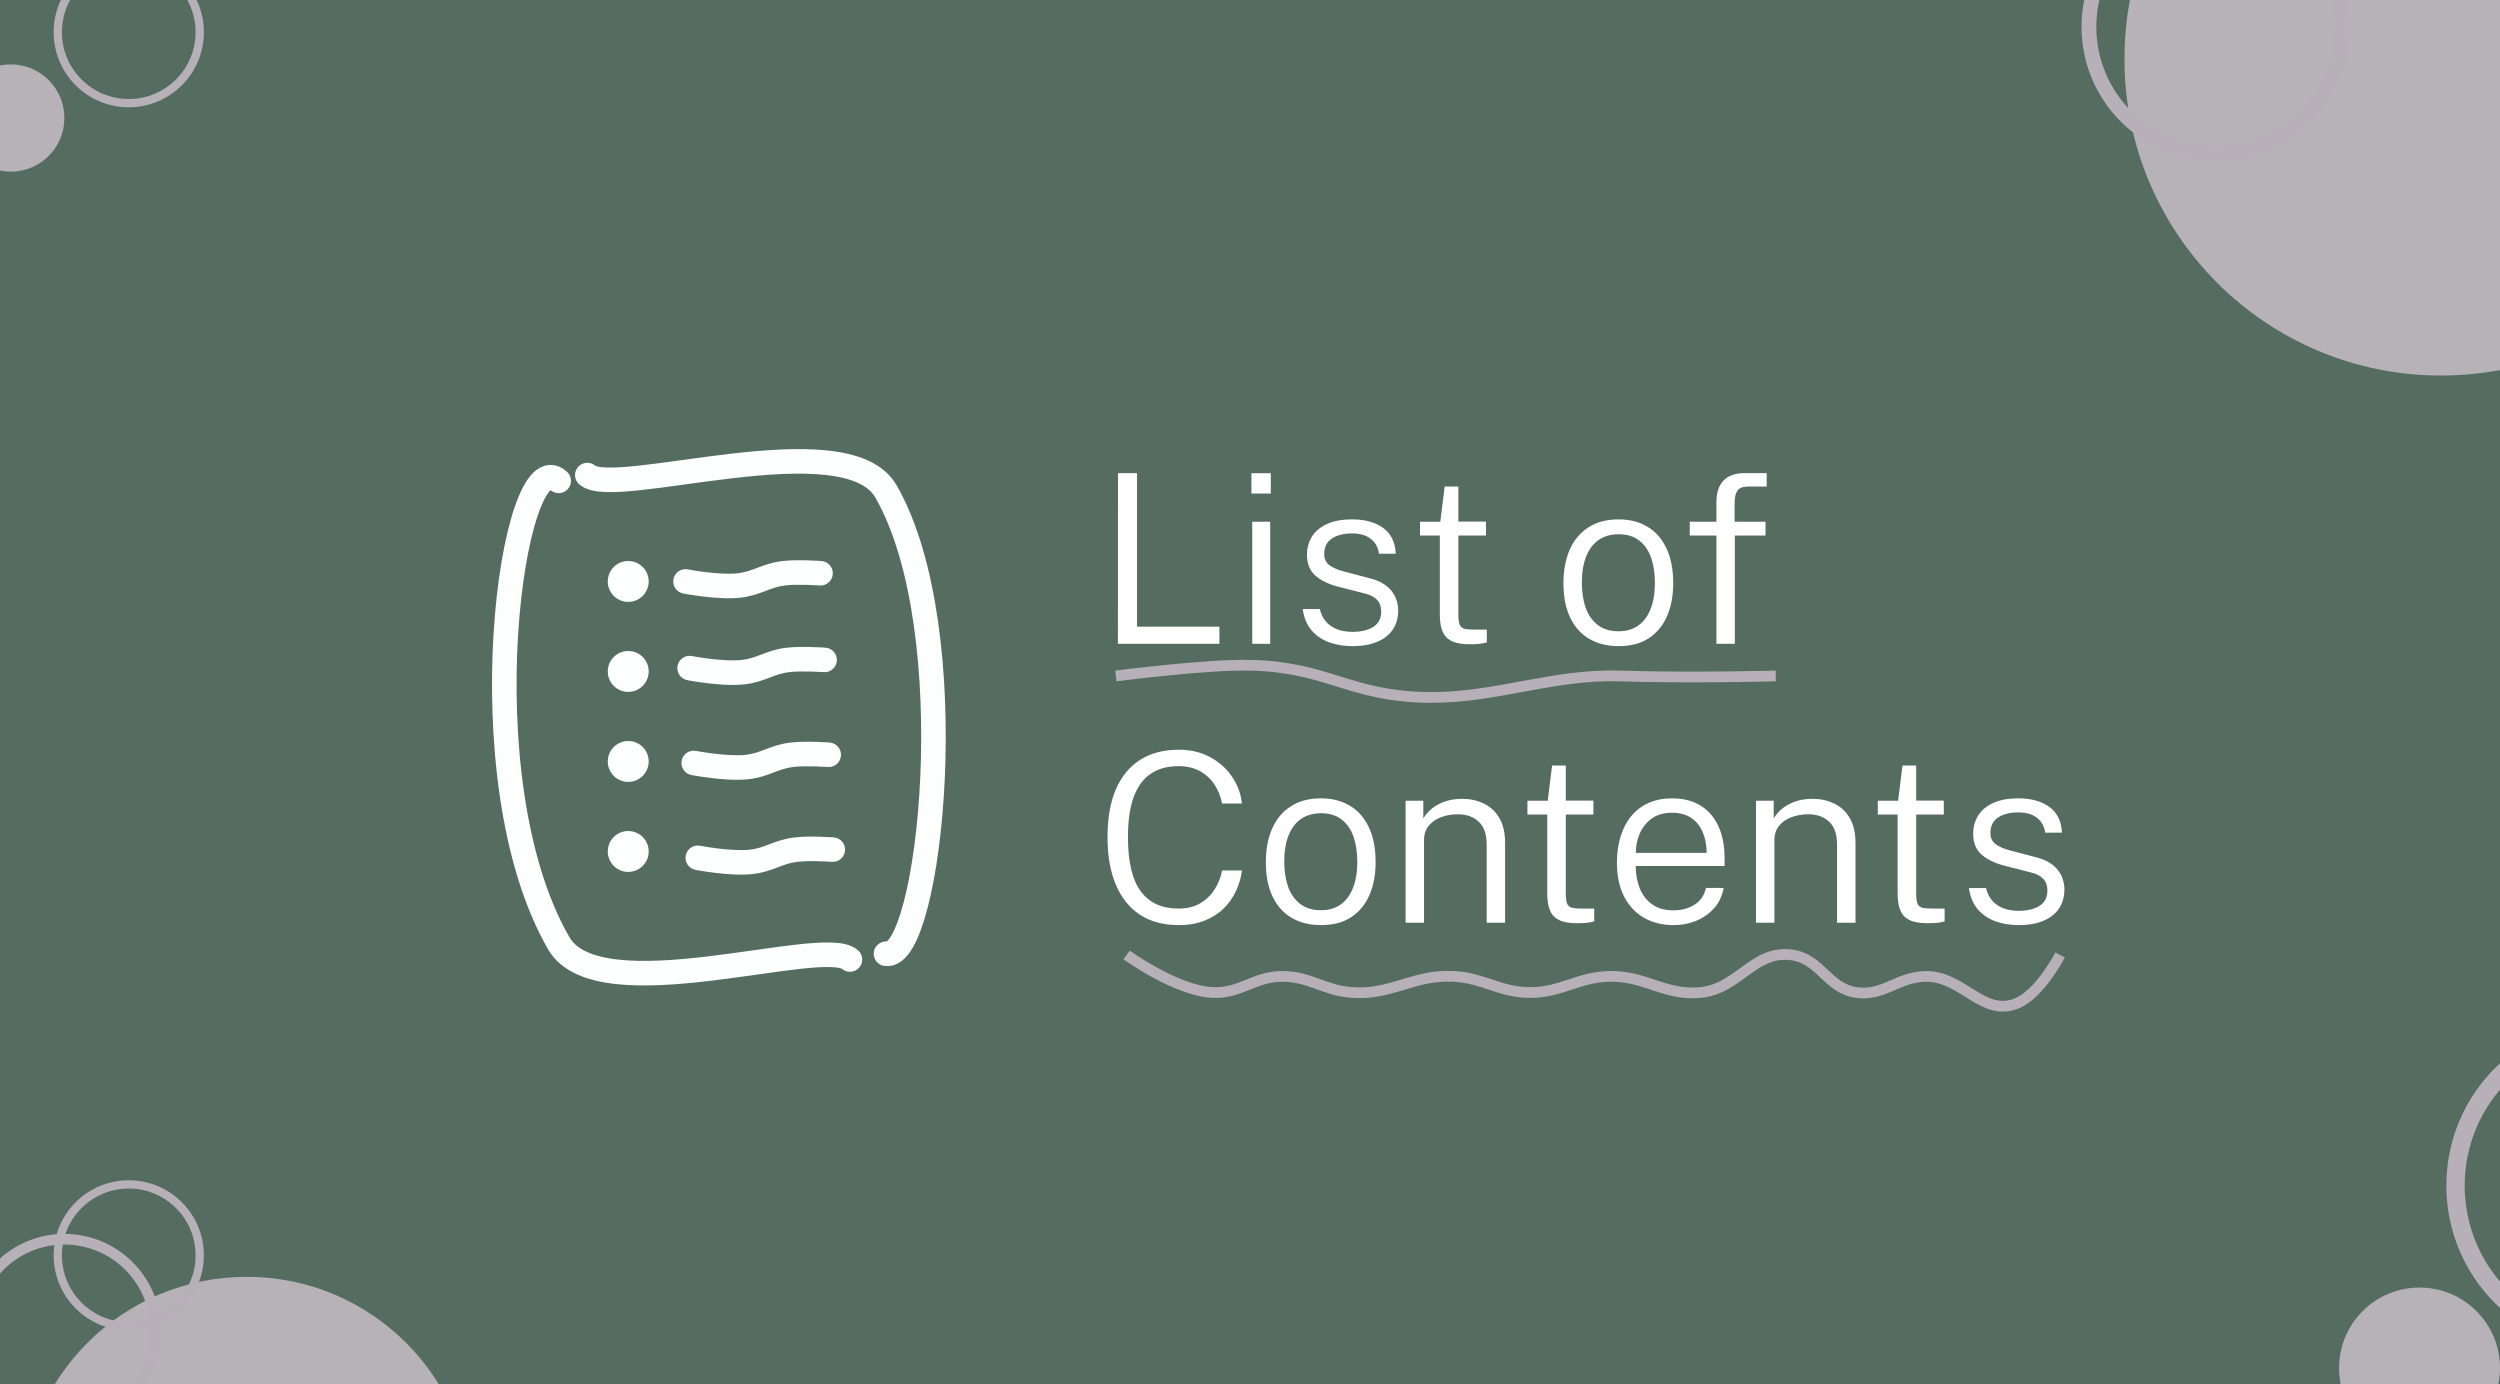 <svg width="233" height="129" viewBox="0 0 233 129" fill="none" xmlns="http://www.w3.org/2000/svg">
<rect x="0" y="0" width="233" height="129" fill="#333333" stroke="none"/>
<g clip-path="url(#clip0_301_354)">
<rect width="233" height="129" fill="#556D60"/>
<circle cx="227.5" cy="5.5" r="29.5" fill="#F8DDF3" fill-opacity="0.6"/>
<circle cx="23" cy="140" r="21" fill="#F8DDF3" fill-opacity="0.6"/>
<circle cx="1" cy="11" r="5" fill="#F8DDF3" fill-opacity="0.6"/>
<circle cx="225.5" cy="127.5" r="7.5" fill="#F8DDF3" fill-opacity="0.6"/>
<path d="M104.2 44.094H105.971V58.405H113.649V60H104.189L104.2 44.094ZM118.382 48.626V60H116.71V48.626H118.382ZM118.437 44.105V45.997H116.633V44.105H118.437ZM126.045 60.22C125.253 60.22 124.523 60.099 123.856 59.857C123.196 59.608 122.65 59.23 122.217 58.724C121.792 58.211 121.524 57.558 121.414 56.766H123.009C123.112 57.221 123.299 57.606 123.57 57.921C123.841 58.236 124.186 58.478 124.604 58.647C125.029 58.808 125.51 58.889 126.045 58.889C126.852 58.889 127.501 58.735 127.992 58.427C128.483 58.112 128.729 57.631 128.729 56.986C128.729 56.539 128.601 56.179 128.344 55.908C128.095 55.637 127.713 55.439 127.2 55.314L124.747 54.687C123.852 54.46 123.141 54.119 122.613 53.664C122.085 53.202 121.817 52.56 121.81 51.739C121.81 51.086 121.964 50.511 122.272 50.012C122.587 49.513 123.057 49.121 123.68 48.835C124.303 48.549 125.084 48.406 126.023 48.406C127.218 48.406 128.183 48.674 128.916 49.209C129.649 49.744 130.038 50.544 130.082 51.607H128.52C128.447 51.028 128.197 50.569 127.772 50.232C127.347 49.887 126.76 49.715 126.012 49.715C125.242 49.715 124.615 49.873 124.131 50.188C123.654 50.503 123.416 50.991 123.416 51.651C123.416 52.091 123.581 52.436 123.911 52.685C124.241 52.927 124.721 53.129 125.352 53.29L127.75 53.917C128.249 54.049 128.659 54.225 128.982 54.445C129.312 54.658 129.572 54.9 129.763 55.171C129.961 55.435 130.1 55.717 130.181 56.018C130.269 56.319 130.313 56.608 130.313 56.887C130.313 57.569 130.148 58.159 129.818 58.658C129.488 59.157 129.004 59.542 128.366 59.813C127.735 60.084 126.962 60.22 126.045 60.22ZM138.493 49.913H135.919V57.25C135.919 57.69 135.96 58.013 136.04 58.218C136.128 58.416 136.279 58.544 136.491 58.603C136.711 58.654 137.016 58.68 137.404 58.68H138.57V59.868C138.431 59.919 138.222 59.963 137.943 60C137.672 60.029 137.346 60.044 136.964 60.044C136.238 60.044 135.674 59.941 135.27 59.736C134.874 59.531 134.596 59.226 134.434 58.823C134.273 58.42 134.192 57.914 134.192 57.305V49.913H132.344V48.626H134.236L134.643 45.348H135.919V48.615H138.493V49.913ZM150.85 60.22C149.823 60.22 148.921 60 148.144 59.56C147.374 59.113 146.776 58.453 146.351 57.58C145.926 56.707 145.713 55.633 145.713 54.357C145.713 53.169 145.907 52.128 146.296 51.233C146.692 50.338 147.271 49.645 148.034 49.154C148.797 48.655 149.739 48.406 150.861 48.406C151.888 48.406 152.779 48.633 153.534 49.088C154.297 49.535 154.887 50.203 155.305 51.09C155.73 51.97 155.943 53.059 155.943 54.357C155.943 55.516 155.752 56.535 155.371 57.415C154.99 58.295 154.421 58.984 153.666 59.483C152.918 59.974 151.979 60.22 150.85 60.22ZM150.861 58.834C151.572 58.834 152.177 58.658 152.676 58.306C153.182 57.954 153.567 57.441 153.831 56.766C154.102 56.091 154.238 55.274 154.238 54.313C154.238 53.448 154.121 52.674 153.886 51.992C153.651 51.31 153.285 50.775 152.786 50.386C152.287 49.99 151.646 49.792 150.861 49.792C150.135 49.792 149.515 49.968 149.002 50.32C148.496 50.665 148.107 51.174 147.836 51.849C147.565 52.524 147.429 53.345 147.429 54.313C147.429 55.178 147.546 55.952 147.781 56.634C148.023 57.309 148.397 57.844 148.903 58.24C149.409 58.636 150.062 58.834 150.861 58.834ZM164.547 48.626V49.913H161.687V60H159.971V49.913H157.485V48.626H159.971V46.822C159.971 45.927 160.191 45.249 160.631 44.787C161.071 44.325 161.742 44.094 162.644 44.094H164.657V45.348H162.908C162.424 45.348 162.094 45.48 161.918 45.744C161.749 46.001 161.665 46.389 161.665 46.91V48.626H164.547ZM109.865 69.874C110.965 69.874 111.94 70.105 112.791 70.567C113.642 71.029 114.324 71.641 114.837 72.404C115.35 73.167 115.655 73.995 115.75 74.89H113.902C113.777 74.252 113.543 73.669 113.198 73.141C112.861 72.613 112.41 72.191 111.845 71.876C111.28 71.561 110.609 71.403 109.832 71.403C108.805 71.403 107.94 71.641 107.236 72.118C106.539 72.595 106.011 73.324 105.652 74.307C105.3 75.282 105.124 76.525 105.124 78.036C105.124 80.309 105.52 81.985 106.312 83.063C107.111 84.141 108.285 84.68 109.832 84.68C110.609 84.68 111.28 84.519 111.845 84.196C112.41 83.866 112.861 83.433 113.198 82.898C113.543 82.355 113.777 81.765 113.902 81.127H115.75C115.669 81.78 115.486 82.414 115.2 83.03C114.921 83.639 114.536 84.185 114.045 84.669C113.561 85.146 112.967 85.523 112.263 85.802C111.566 86.081 110.767 86.22 109.865 86.22C108.45 86.22 107.247 85.901 106.257 85.263C105.274 84.618 104.523 83.686 104.002 82.469C103.481 81.244 103.221 79.759 103.221 78.014C103.221 76.269 103.478 74.791 103.991 73.581C104.512 72.371 105.267 71.451 106.257 70.82C107.247 70.189 108.45 69.874 109.865 69.874ZM123.114 86.22C122.087 86.22 121.185 86 120.408 85.56C119.638 85.113 119.04 84.453 118.615 83.58C118.189 82.707 117.977 81.633 117.977 80.357C117.977 79.169 118.171 78.128 118.56 77.233C118.956 76.338 119.535 75.645 120.298 75.154C121.06 74.655 122.003 74.406 123.125 74.406C124.151 74.406 125.042 74.633 125.798 75.088C126.56 75.535 127.151 76.203 127.569 77.09C127.994 77.97 128.207 79.059 128.207 80.357C128.207 81.516 128.016 82.535 127.635 83.415C127.253 84.295 126.685 84.984 125.93 85.483C125.182 85.974 124.243 86.22 123.114 86.22ZM123.125 84.834C123.836 84.834 124.441 84.658 124.94 84.306C125.446 83.954 125.831 83.441 126.095 82.766C126.366 82.091 126.502 81.274 126.502 80.313C126.502 79.448 126.384 78.674 126.15 77.992C125.915 77.31 125.548 76.775 125.05 76.386C124.551 75.99 123.909 75.792 123.125 75.792C122.399 75.792 121.779 75.968 121.266 76.32C120.76 76.665 120.371 77.174 120.1 77.849C119.828 78.524 119.693 79.345 119.693 80.313C119.693 81.178 119.81 81.952 120.045 82.634C120.287 83.309 120.661 83.844 121.167 84.24C121.673 84.636 122.325 84.834 123.125 84.834ZM131.002 86V74.626H132.652V76.287C132.843 75.957 133.103 75.653 133.433 75.374C133.771 75.095 134.178 74.872 134.654 74.703C135.138 74.534 135.681 74.45 136.282 74.45C137.016 74.45 137.683 74.597 138.284 74.89C138.893 75.176 139.377 75.623 139.736 76.232C140.096 76.841 140.275 77.622 140.275 78.575V86H138.559V78.729C138.559 77.761 138.314 77.046 137.822 76.584C137.331 76.122 136.682 75.891 135.875 75.891C135.325 75.891 134.808 75.979 134.324 76.155C133.84 76.331 133.452 76.599 133.158 76.958C132.865 77.317 132.718 77.768 132.718 78.311V86H131.002ZM148.505 75.913H145.931V83.25C145.931 83.69 145.971 84.013 146.052 84.218C146.14 84.416 146.29 84.544 146.503 84.603C146.723 84.654 147.027 84.68 147.416 84.68H148.582V85.868C148.443 85.919 148.234 85.963 147.955 86C147.684 86.029 147.357 86.044 146.976 86.044C146.25 86.044 145.685 85.941 145.282 85.736C144.886 85.531 144.607 85.226 144.446 84.823C144.285 84.42 144.204 83.914 144.204 83.305V75.913H142.356V74.626H144.248L144.655 71.348H145.931V74.615H148.505V75.913ZM152.449 80.709C152.449 81.472 152.574 82.165 152.823 82.788C153.072 83.411 153.457 83.91 153.978 84.284C154.499 84.658 155.159 84.845 155.958 84.845C156.728 84.845 157.392 84.665 157.949 84.306C158.506 83.939 158.855 83.422 158.994 82.755H160.644C160.505 83.518 160.2 84.156 159.731 84.669C159.269 85.182 158.708 85.571 158.048 85.835C157.395 86.092 156.706 86.22 155.98 86.22C154.939 86.22 154.018 85.993 153.219 85.538C152.427 85.076 151.807 84.412 151.36 83.547C150.92 82.682 150.7 81.64 150.7 80.423C150.7 79.213 150.902 78.157 151.305 77.255C151.708 76.346 152.291 75.645 153.054 75.154C153.824 74.655 154.752 74.406 155.837 74.406C156.886 74.406 157.773 74.633 158.499 75.088C159.225 75.535 159.779 76.177 160.16 77.013C160.541 77.849 160.732 78.846 160.732 80.005V80.709H152.449ZM152.46 79.488H159.06C159.06 78.784 158.943 78.15 158.708 77.585C158.473 77.02 158.118 76.573 157.641 76.243C157.164 75.913 156.559 75.748 155.826 75.748C155.049 75.748 154.411 75.935 153.912 76.309C153.421 76.676 153.054 77.145 152.812 77.717C152.57 78.289 152.453 78.879 152.46 79.488ZM163.658 86V74.626H165.308V76.287C165.499 75.957 165.759 75.653 166.089 75.374C166.427 75.095 166.834 74.872 167.31 74.703C167.794 74.534 168.337 74.45 168.938 74.45C169.672 74.45 170.339 74.597 170.94 74.89C171.549 75.176 172.033 75.623 172.392 76.232C172.752 76.841 172.931 77.622 172.931 78.575V86H171.215V78.729C171.215 77.761 170.97 77.046 170.478 76.584C169.987 76.122 169.338 75.891 168.531 75.891C167.981 75.891 167.464 75.979 166.98 76.155C166.496 76.331 166.108 76.599 165.814 76.958C165.521 77.317 165.374 77.768 165.374 78.311V86H163.658ZM181.161 75.913H178.587V83.25C178.587 83.69 178.628 84.013 178.708 84.218C178.796 84.416 178.947 84.544 179.159 84.603C179.379 84.654 179.684 84.68 180.072 84.68H181.238V85.868C181.099 85.919 180.89 85.963 180.611 86C180.34 86.029 180.014 86.044 179.632 86.044C178.906 86.044 178.342 85.941 177.938 85.736C177.542 85.531 177.264 85.226 177.102 84.823C176.941 84.42 176.86 83.914 176.86 83.305V75.913H175.012V74.626H176.904L177.311 71.348H178.587V74.615H181.161V75.913ZM188.135 86.22C187.343 86.22 186.613 86.099 185.946 85.857C185.286 85.608 184.74 85.23 184.307 84.724C183.882 84.211 183.614 83.558 183.504 82.766H185.099C185.202 83.221 185.389 83.606 185.66 83.921C185.931 84.236 186.276 84.478 186.694 84.647C187.119 84.808 187.6 84.889 188.135 84.889C188.942 84.889 189.591 84.735 190.082 84.427C190.573 84.112 190.819 83.631 190.819 82.986C190.819 82.539 190.691 82.179 190.434 81.908C190.185 81.637 189.803 81.439 189.29 81.314L186.837 80.687C185.942 80.46 185.231 80.119 184.703 79.664C184.175 79.202 183.907 78.56 183.9 77.739C183.9 77.086 184.054 76.511 184.362 76.012C184.677 75.513 185.147 75.121 185.77 74.835C186.393 74.549 187.174 74.406 188.113 74.406C189.308 74.406 190.273 74.674 191.006 75.209C191.739 75.744 192.128 76.544 192.172 77.607H190.61C190.537 77.028 190.287 76.569 189.862 76.232C189.437 75.887 188.85 75.715 188.102 75.715C187.332 75.715 186.705 75.873 186.221 76.188C185.744 76.503 185.506 76.991 185.506 77.651C185.506 78.091 185.671 78.436 186.001 78.685C186.331 78.927 186.811 79.129 187.442 79.29L189.84 79.917C190.339 80.049 190.749 80.225 191.072 80.445C191.402 80.658 191.662 80.9 191.853 81.171C192.051 81.435 192.19 81.717 192.271 82.018C192.359 82.319 192.403 82.608 192.403 82.887C192.403 83.569 192.238 84.159 191.908 84.658C191.578 85.157 191.094 85.542 190.456 85.813C189.825 86.084 189.052 86.22 188.135 86.22Z" fill="white"/>
<path d="M219 2.5C219 9.404 213.404 15 206.5 15C199.596 15 194 9.404 194 2.5C194 -4.404 199.596 -10 206.5 -10C213.404 -10 219 -4.404 219 2.5ZM195.376 2.5C195.376 8.643 200.357 13.624 206.5 13.624C212.643 13.624 217.624 8.643 217.624 2.5C217.624 -3.643 212.643 -8.624 206.5 -8.624C200.357 -8.624 195.376 -3.643 195.376 2.5Z" fill="#B7B0B8"/>
<path d="M259 110.5C259 119.06 252.06 126 243.5 126C234.94 126 228 119.06 228 110.5C228 101.94 234.94 95 243.5 95C252.06 95 259 101.94 259 110.5ZM229.707 110.5C229.707 118.118 235.882 124.293 243.5 124.293C251.118 124.293 257.293 118.118 257.293 110.5C257.293 102.882 251.118 96.707 243.5 96.707C235.882 96.707 229.707 102.882 229.707 110.5Z" fill="#B7B0B8"/>
<path d="M19 3C19 6.866 15.866 10 12 10C8.134 10 5 6.866 5 3C5 -0.866 8.134 -4 12 -4C15.866 -4 19 -0.866 19 3ZM5.771 3C5.771 6.44 8.56 9.229 12 9.229C15.44 9.229 18.229 6.44 18.229 3C18.229 -0.44 15.44 -3.229 12 -3.229C8.56 -3.229 5.771 -0.44 5.771 3Z" fill="#B7B0B8"/>
<path d="M19 117C19 120.866 15.866 124 12 124C8.134 124 5 120.866 5 117C5 113.134 8.134 110 12 110C15.866 110 19 113.134 19 117ZM5.771 117C5.771 120.44 8.56 123.229 12 123.229C15.44 123.229 18.229 120.44 18.229 117C18.229 113.56 15.44 110.771 12 110.771C8.56 110.771 5.771 113.56 5.771 117Z" fill="#B7B0B8"/>
<path d="M15 124C15 128.971 10.971 133 6 133C1.029 133 -3 128.971 -3 124C-3 119.029 1.029 115 6 115C10.971 115 15 119.029 15 124ZM-2.009 124C-2.009 128.423 1.577 132.009 6 132.009C10.423 132.009 14.009 128.423 14.009 124C14.009 119.577 10.423 115.991 6 115.991C1.577 115.991 -2.009 119.577 -2.009 124Z" fill="#B7B0B8"/>
<path d="M104 63C104 63 112.382 61.91 116.5 61.999C123.765 62.157 125.734 64.879 133 65C139.296 65.105 144.706 62.792 151 63C157.452 63.213 165.5 63 165.5 63" stroke="#B7B0B8"/>
<path d="M105 89C105 89 109.594 92.334 113 92.5C115.602 92.626 116.895 91 119.5 91C122.105 91 123.401 92.317 126 92.5C129.747 92.763 131.75 90.795 135.5 91C138.292 91.152 139.705 92.462 142.5 92.5C145.487 92.541 147.014 91.068 150 91C153.37 90.923 155.146 92.832 158.5 92.5C162.072 92.146 163.444 88.508 167 89C169.687 89.371 170.315 92.114 173 92.5C175.579 92.87 176.895 91.019 179.5 91C182.96 90.974 184.812 94.845 188 93.5C190.166 92.585 192 89 192 89" stroke="#B7B0B8"/>
<path d="M54.738 44.277C57.256 46.513 78.83 39.271 82.574 45.801C90.038 58.822 86.678 89.604 82.574 88.889M79.213 89.427C76.695 87.191 55.822 94.428 52.069 87.903C43.181 72.449 47.828 40.82 52.069 44.816" stroke="#FCFFFD" stroke-width="2.288" stroke-linecap="round"/>
<path fill-rule="evenodd" clip-rule="evenodd" d="M58.551 56.097C59.604 56.097 60.458 55.243 60.458 54.19C60.458 53.137 59.604 52.284 58.551 52.284C57.498 52.284 56.645 53.137 56.645 54.19C56.645 55.243 57.498 56.097 58.551 56.097ZM58.551 64.486C59.604 64.486 60.458 63.632 60.458 62.579C60.458 61.526 59.604 60.672 58.551 60.672C57.498 60.672 56.645 61.526 56.645 62.579C56.645 63.632 57.498 64.486 58.551 64.486ZM60.458 70.968C60.458 72.021 59.604 72.874 58.551 72.874C57.498 72.874 56.645 72.021 56.645 70.968C56.645 69.915 57.498 69.061 58.551 69.061C59.604 69.061 60.458 69.915 60.458 70.968ZM58.551 81.263C59.604 81.263 60.458 80.409 60.458 79.357C60.458 78.304 59.604 77.45 58.551 77.45C57.498 77.45 56.645 78.304 56.645 79.357C56.645 80.409 57.498 81.263 58.551 81.263Z" fill="#FCFFFD"/>
<path fill-rule="evenodd" clip-rule="evenodd" d="M73.176 54.564C73.754 54.495 74.543 54.493 75.224 54.512C75.557 54.522 75.85 54.536 76.06 54.548C76.165 54.553 76.248 54.559 76.305 54.562L76.369 54.567L76.384 54.568L76.388 54.568L76.388 54.568L76.388 54.568L76.388 54.568C77.018 54.615 77.567 54.143 77.614 53.513C77.661 52.883 77.189 52.334 76.559 52.287L76.473 53.428C76.559 52.287 76.558 52.287 76.558 52.287L76.558 52.287L76.558 52.287L76.556 52.287L76.55 52.286L76.53 52.285L76.456 52.28C76.393 52.276 76.302 52.27 76.189 52.263C75.963 52.251 75.648 52.235 75.289 52.225C74.587 52.205 73.66 52.203 72.908 52.291C71.932 52.407 71.198 52.686 70.582 52.921L70.538 52.937C69.916 53.174 69.41 53.361 68.726 53.434C67.897 53.523 66.766 53.442 65.783 53.322C65.303 53.264 64.881 53.2 64.58 53.15C64.429 53.125 64.309 53.104 64.228 53.089C64.187 53.082 64.156 53.076 64.136 53.072L64.114 53.068L64.109 53.067L64.108 53.067L64.108 53.067L64.108 53.067C63.488 52.947 62.888 53.352 62.767 53.972C62.647 54.592 63.052 55.193 63.672 55.313L63.89 54.19C63.672 55.313 63.672 55.313 63.672 55.313L63.673 55.313L63.674 55.313L63.676 55.314L63.684 55.316L63.714 55.321C63.739 55.326 63.775 55.332 63.82 55.341C63.912 55.357 64.044 55.38 64.207 55.407C64.533 55.461 64.988 55.531 65.507 55.594C66.52 55.717 67.867 55.827 68.969 55.709C69.969 55.602 70.715 55.318 71.344 55.079L71.352 55.076C71.981 54.836 72.489 54.645 73.176 54.564ZM73.557 62.641C74.135 62.572 74.924 62.57 75.605 62.589C75.938 62.599 76.231 62.613 76.441 62.625C76.546 62.63 76.629 62.636 76.686 62.639L76.75 62.644L76.766 62.645L76.769 62.645L76.769 62.645L76.769 62.645L76.769 62.645C77.399 62.692 77.948 62.22 77.995 61.59C78.042 60.96 77.57 60.411 76.94 60.364L76.855 61.505C76.94 60.364 76.94 60.364 76.94 60.364L76.939 60.364L76.939 60.364L76.937 60.364L76.931 60.363L76.911 60.362L76.837 60.357C76.774 60.352 76.683 60.347 76.57 60.34C76.344 60.328 76.029 60.312 75.67 60.302C74.969 60.282 74.041 60.28 73.289 60.368C72.313 60.483 71.579 60.763 70.963 60.998L70.919 61.014C70.297 61.251 69.791 61.438 69.107 61.511C68.278 61.599 67.147 61.519 66.164 61.4C65.685 61.341 65.263 61.277 64.961 61.227C64.81 61.202 64.69 61.181 64.609 61.166C64.568 61.159 64.537 61.153 64.517 61.149L64.495 61.145L64.49 61.144L64.489 61.144L64.489 61.144L64.489 61.144C63.869 61.024 63.269 61.429 63.148 62.049C63.028 62.669 63.433 63.27 64.053 63.39L64.271 62.267C64.053 63.39 64.054 63.39 64.054 63.39L64.054 63.39L64.055 63.39L64.057 63.391L64.066 63.392L64.095 63.398C64.12 63.403 64.156 63.409 64.201 63.418C64.293 63.434 64.425 63.457 64.588 63.484C64.914 63.538 65.369 63.608 65.888 63.671C66.901 63.794 68.248 63.904 69.35 63.786C70.35 63.679 71.096 63.395 71.725 63.156L71.733 63.153C72.362 62.913 72.87 62.722 73.557 62.641ZM75.987 71.429C75.305 71.41 74.516 71.412 73.938 71.48C73.251 71.561 72.744 71.753 72.115 71.992L72.107 71.995C71.477 72.235 70.731 72.519 69.731 72.626C68.629 72.743 67.282 72.633 66.269 72.51C65.751 72.448 65.295 72.378 64.969 72.324C64.806 72.297 64.674 72.274 64.583 72.257C64.537 72.249 64.501 72.242 64.476 72.238L64.447 72.232L64.439 72.231L64.436 72.23L64.435 72.23L64.435 72.23C64.435 72.23 64.435 72.23 64.653 71.107L64.435 72.23C63.814 72.109 63.409 71.509 63.53 70.889C63.65 70.269 64.25 69.864 64.87 69.984L64.87 69.984L64.871 69.984L64.871 69.984L64.876 69.985L64.898 69.989C64.918 69.993 64.949 69.999 64.99 70.006C65.072 70.021 65.191 70.042 65.342 70.067C65.644 70.117 66.066 70.181 66.545 70.239C67.528 70.359 68.659 70.439 69.488 70.351C70.172 70.278 70.678 70.091 71.301 69.854L71.344 69.837C71.96 69.603 72.694 69.323 73.67 69.208C74.422 69.12 75.35 69.122 76.051 69.142C76.41 69.152 76.725 69.167 76.951 69.18C77.064 69.186 77.155 69.192 77.219 69.197L77.293 69.201L77.313 69.203L77.318 69.203L77.32 69.204L77.321 69.204L77.321 69.204C77.321 69.204 77.321 69.204 77.236 70.344L77.321 69.204C77.951 69.251 78.424 69.799 78.376 70.43C78.329 71.059 77.781 71.532 77.151 71.485L77.151 71.485L77.15 71.485L77.15 71.485L77.147 71.485L77.131 71.484L77.067 71.479C77.01 71.475 76.927 71.47 76.822 71.464C76.613 71.453 76.319 71.438 75.987 71.429ZM74.319 80.32C74.897 80.252 75.686 80.249 76.368 80.269C76.701 80.278 76.994 80.292 77.204 80.304C77.308 80.31 77.392 80.315 77.448 80.319L77.512 80.323L77.528 80.325L77.531 80.325L77.532 80.325L77.532 80.325L77.532 80.325C78.162 80.372 78.711 79.899 78.758 79.269C78.805 78.639 78.332 78.09 77.702 78.043L77.617 79.184C77.702 78.043 77.702 78.043 77.702 78.043L77.702 78.043L77.701 78.043L77.7 78.043L77.694 78.043L77.674 78.041L77.6 78.036C77.536 78.032 77.445 78.026 77.332 78.02C77.106 78.007 76.791 77.992 76.433 77.982C75.731 77.962 74.804 77.959 74.051 78.048C73.075 78.163 72.341 78.443 71.726 78.677L71.682 78.694C71.059 78.931 70.553 79.118 69.869 79.191C69.04 79.279 67.909 79.198 66.926 79.079C66.447 79.021 66.025 78.957 65.723 78.907C65.573 78.882 65.453 78.861 65.371 78.846C65.331 78.838 65.3 78.833 65.279 78.829L65.257 78.825L65.252 78.824L65.252 78.824L65.251 78.824L65.251 78.824C64.631 78.704 64.031 79.109 63.911 79.729C63.79 80.349 64.196 80.949 64.816 81.07L65.034 79.947C64.816 81.07 64.816 81.07 64.816 81.07L64.816 81.07L64.817 81.07L64.82 81.07L64.828 81.072L64.857 81.078C64.882 81.082 64.918 81.089 64.964 81.097C65.056 81.114 65.187 81.137 65.35 81.164C65.676 81.218 66.132 81.287 66.65 81.35C67.663 81.473 69.011 81.583 70.112 81.466C71.112 81.359 71.858 81.075 72.488 80.835L72.496 80.832C73.125 80.593 73.632 80.401 74.319 80.32Z" fill="#FCFFFD"/>
</g>
<defs>
<clipPath id="clip0_301_354">
<rect width="233" height="129" fill="white"/>
</clipPath>
</defs>
</svg>
